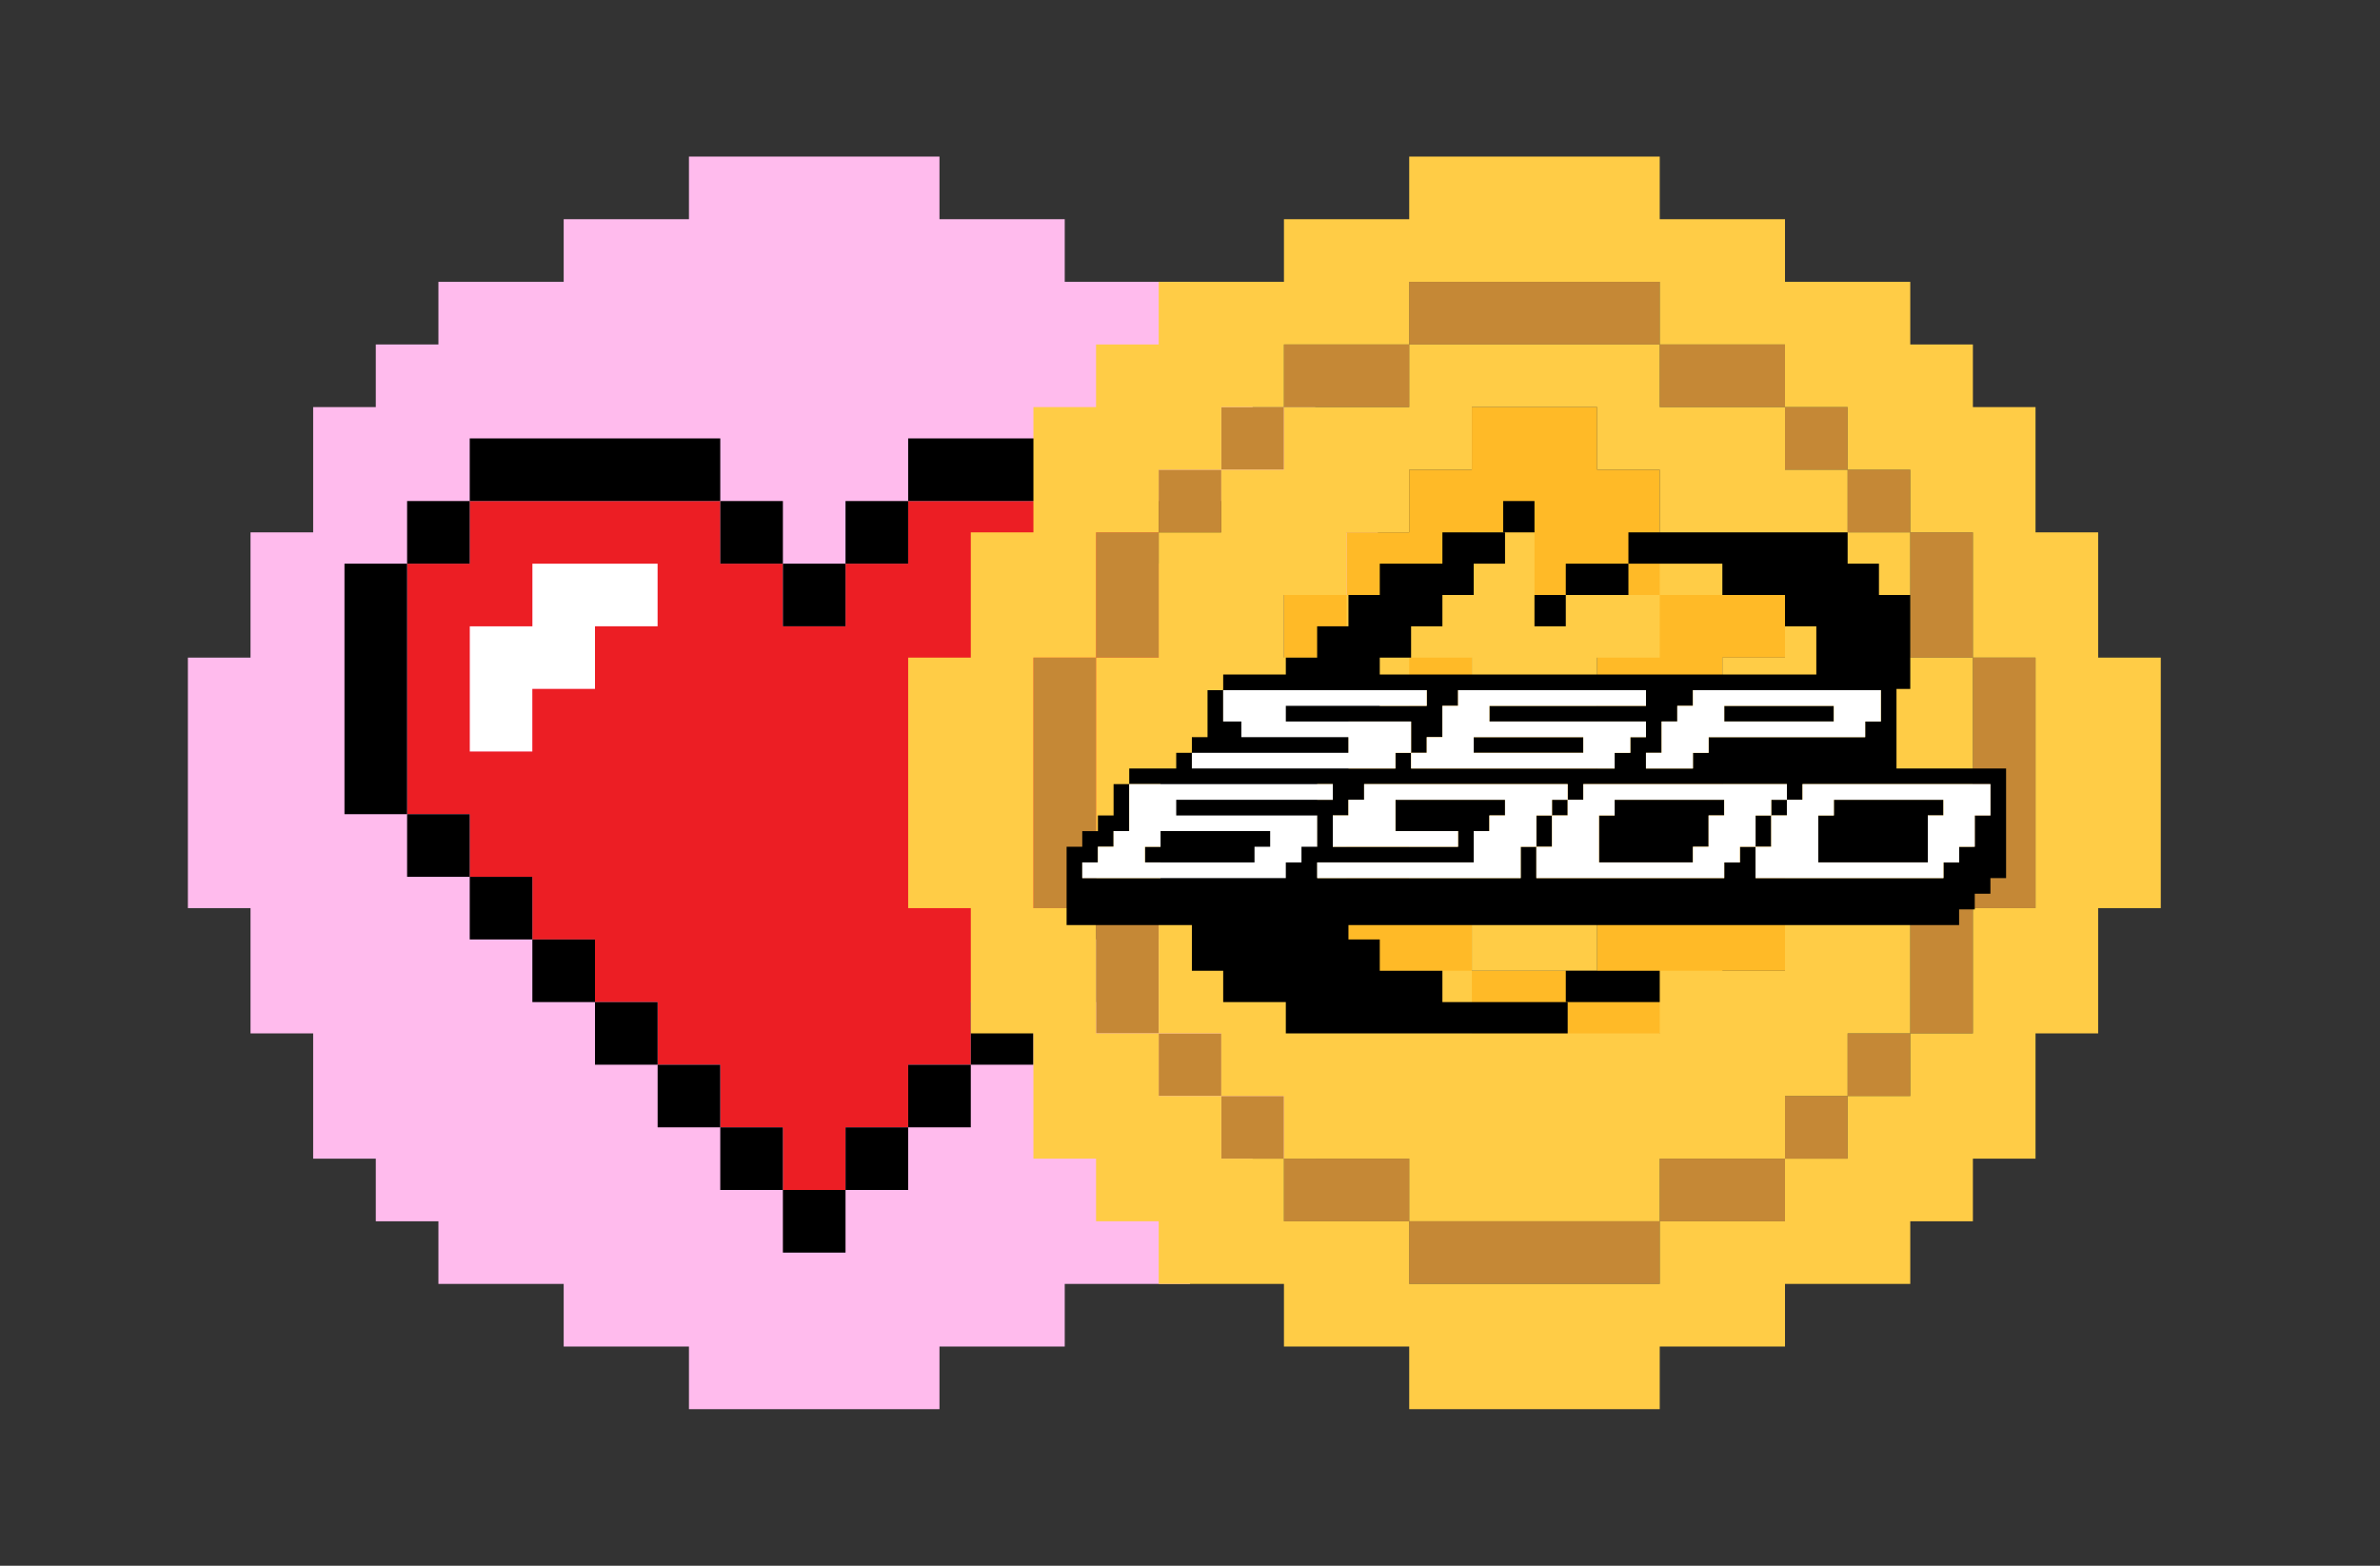 <?xml version="1.0" encoding="UTF-8"?><svg id="Layer_1" xmlns="http://www.w3.org/2000/svg" viewBox="0 0 38 25"><rect x="0" y="0" width="38" height="25" fill="#333333" stroke="none"/><defs><style>.cls-1{fill:#ec1e24;}.cls-2{fill:#fff;}.cls-3{fill:#ffba27;}.cls-4{fill:#ffcc46;}.cls-5{fill:#ffbbed;}.cls-6{fill:#c58836;}</style></defs><polygon class="cls-5" points="22 10.5 22 9.5 22 8.5 21 8.5 21 7.5 21 6.5 20 6.5 20 5.5 19 5.5 19 4.5 18 4.5 17 4.5 17 3.5 16 3.5 15 3.5 15 2.5 14 2.5 13 2.5 12 2.5 11 2.5 11 3.5 10 3.5 9 3.5 9 4.5 8 4.5 7 4.5 7 5.5 6 5.5 6 6.5 5 6.5 5 7.5 5 8.5 4 8.5 4 9.5 4 10.5 3 10.5 3 11.5 3 12.5 3 13.5 3 14.5 4 14.5 4 15.5 4 16.5 5 16.5 5 17.5 5 18.5 6 18.5 6 19.5 7 19.5 7 20.5 8 20.5 9 20.5 9 21.5 10 21.5 11 21.5 11 22.5 12 22.5 13 22.5 14 22.5 15 22.5 15 21.5 16 21.5 17 21.5 17 20.5 18 20.5 19 20.5 19 19.5 20 19.5 20 18.5 21 18.5 21 17.5 21 16.5 22 16.5 22 15.5 22 14.5 23 14.5 23 13.5 23 12.5 23 11.5 23 10.5 22 10.5"/><polygon class="cls-2" points="9.5 9 8.5 9 8.5 10 7.5 10 7.5 11 7.5 12 8.5 12 8.5 11 9.5 11 9.5 10 10.5 10 10.5 9 9.5 9"/><path class="cls-1" d="m18.5,9v-1h-4v1h-1v1h-1v-1h-1v-1h-4v1h-1v4h1v1h1v1h1v1h1v1h1v1h1v1h1v-1h1v-1h1v-1h1v-1h1v-1h1v-1h1v-4h-1Zm-11,2v-1h1v-1h2v1h-1v1h-1v1h-1v-1Z"/><polygon points="9.5 8 10.5 8 11.5 8 11.5 7 10.5 7 9.5 7 8.5 7 7.5 7 7.5 8 8.5 8 9.5 8"/><polygon points="16.5 8 17.5 8 18.5 8 18.5 7 17.5 7 16.5 7 15.5 7 14.5 7 14.5 8 15.5 8 16.5 8"/><rect x="6.5" y="8" width="1" height="1"/><rect x="11.5" y="8" width="1" height="1"/><rect x="13.5" y="8" width="1" height="1"/><rect x="18.5" y="8" width="1" height="1"/><rect x="12.5" y="9" width="1" height="1"/><polygon points="19.5 9 19.5 10 19.5 11 19.5 12 19.5 13 20.5 13 20.5 12 20.5 11 20.5 10 20.5 9 19.5 9"/><polygon points="6.5 11 6.5 10 6.5 9 5.5 9 5.5 10 5.5 11 5.5 12 5.5 13 6.5 13 6.5 12 6.5 11"/><rect x="6.5" y="13" width="1" height="1"/><rect x="18.5" y="13" width="1" height="1"/><rect x="7.5" y="14" width="1" height="1"/><rect x="17.5" y="14" width="1" height="1"/><rect x="8.5" y="15" width="1" height="1"/><rect x="16.5" y="15" width="1" height="1"/><rect x="9.5" y="16" width="1" height="1"/><rect x="15.5" y="16" width="1" height="1"/><rect x="10.5" y="17" width="1" height="1"/><rect x="14.5" y="17" width="1" height="1"/><rect x="11.5" y="18" width="1" height="1"/><rect x="13.5" y="18" width="1" height="1"/><rect x="12.5" y="19" width="1" height="1"/><rect class="cls-6" x="28.5" y="6.5" width="1" height="1"/><polygon class="cls-6" points="27.5 6.5 28.5 6.5 28.5 5.5 27.5 5.5 26.5 5.5 26.5 6.5 27.5 6.5"/><polygon class="cls-6" points="24.5 5.5 25.5 5.5 26.5 5.5 26.5 4.5 25.5 4.5 24.5 4.5 23.5 4.5 22.5 4.5 22.5 5.5 23.5 5.5 24.5 5.5"/><polygon class="cls-6" points="22.5 6.5 22.5 5.5 21.5 5.5 20.5 5.5 20.5 6.5 21.5 6.5 22.5 6.5"/><rect class="cls-6" x="19.5" y="6.5" width="1" height="1"/><polygon class="cls-6" points="31.5 10.5 31.5 11.5 31.5 12.5 31.5 13.5 31.5 14.5 32.5 14.5 32.5 13.5 32.5 12.5 32.5 11.5 32.5 10.5 31.5 10.5"/><rect class="cls-6" x="29.5" y="7.5" width="1" height="1"/><rect class="cls-6" x="18.5" y="7.5" width="1" height="1"/><polygon class="cls-6" points="30.5 10.5 31.5 10.5 31.5 9.5 31.5 8.5 30.5 8.5 30.5 9.5 30.5 10.5"/><polygon class="cls-6" points="18.5 9.5 18.5 8.5 17.5 8.5 17.5 9.5 17.5 10.5 18.5 10.5 18.5 9.5"/><polygon class="cls-6" points="17.5 12.5 17.5 11.5 17.5 10.5 16.5 10.5 16.5 11.5 16.5 12.5 16.5 13.5 16.5 14.5 17.5 14.5 17.5 13.5 17.5 12.5"/><polygon class="cls-6" points="30.5 15.5 30.5 16.5 31.5 16.5 31.5 15.5 31.5 14.5 30.5 14.5 30.5 15.5"/><polygon class="cls-6" points="18.5 14.5 17.5 14.5 17.5 15.5 17.5 16.5 18.5 16.5 18.5 15.5 18.5 14.5"/><rect class="cls-6" x="29.5" y="16.5" width="1" height="1"/><rect class="cls-6" x="18.5" y="16.5" width="1" height="1"/><rect class="cls-6" x="28.5" y="17.5" width="1" height="1"/><rect class="cls-6" x="19.5" y="17.5" width="1" height="1"/><polygon class="cls-6" points="26.5 18.5 26.5 19.5 27.5 19.5 28.5 19.5 28.5 18.5 27.5 18.5 26.5 18.5"/><polygon class="cls-6" points="21.5 18.5 20.5 18.5 20.5 19.5 21.5 19.5 22.5 19.5 22.5 18.5 21.5 18.5"/><polygon class="cls-6" points="24.5 19.5 23.5 19.5 22.5 19.5 22.5 20.5 23.5 20.5 24.5 20.5 25.5 20.5 26.5 20.5 26.5 19.5 25.5 19.5 24.5 19.5"/><polygon class="cls-3" points="24.5 11.5 23.5 11.5 23.5 10.5 23.5 9.5 24.5 9.5 25.5 9.5 25.5 10.5 25.5 11.5 26.5 11.5 27.5 11.5 27.5 10.5 28.5 10.5 28.5 9.5 27.5 9.5 27.5 8.5 26.5 8.5 26.5 7.5 25.5 7.5 25.5 6.5 24.5 6.5 23.5 6.5 23.5 7.5 22.5 7.5 22.5 8.5 21.5 8.5 21.5 9.5 20.5 9.5 20.5 10.5 20.5 11.5 21.5 11.5 21.5 12.5 22.5 12.5 22.5 13.5 23.5 13.5 24.5 13.5 24.5 14.5 25.5 14.5 25.5 15.5 24.5 15.5 23.5 15.5 23.5 14.5 22.5 14.5 22.5 13.5 21.5 13.5 20.5 13.5 20.5 14.5 20.5 15.5 21.5 15.5 21.5 16.5 22.5 16.5 22.5 17.5 23.5 17.5 23.5 18.5 24.5 18.5 25.5 18.5 25.5 17.5 26.5 17.5 26.5 16.5 27.5 16.5 27.5 15.5 28.5 15.5 28.5 14.5 28.5 13.5 27.5 13.5 27.5 12.5 26.5 12.5 25.5 12.5 25.5 11.5 24.5 11.5"/><path class="cls-4" d="m33.5,10.5v-2h-1v-2h-1v-1h-1v-1h-2v-1h-2v-1h-4v1h-2v1h-2v1h-1v1h-1v2h-1v2h-1v4h1v2h1v2h1v1h1v1h2v1h2v1h4v-1h2v-1h2v-1h1v-1h1v-2h1v-2h1v-4h-1Zm-2,4v2h-1v1h-1v1h-1v1h-2v1h-4v-1h-2v-1h-1v-1h-1v-1h-1v-2h-1v-4h1v-2h1v-1h1v-1h1v-1h2v-1h4v1h2v1h1v1h1v1h1v2h1v4h-1Z"/><path class="cls-4" d="m31.5,12.5v-2h-1v-2h-1v-1h-1v-1h-2v-1h-4v1h-2v1h-1v1h-1v2h-1v4h1v2h1v1h1v1h2v1h4v-1h2v-1h1v-1h1v-2h1v-2Zm-8-5v-1h2v1h1v2h2v1h-1v1h-2v1h2v1h1v2h-2v1h-3v-1h-2v-2h1v-1h-1v-1h1v-1h1v1h2v-1h1v-1h-2v-1h-1v1h-2v1h-1v-1h1v-1h1v-1h1Z"/><polygon class="cls-4" points="25.5 15.5 25.5 14.5 24.5 14.5 24.5 13.5 23.5 13.5 22.5 13.5 22.5 14.5 23.5 14.5 23.5 15.5 24.5 15.5 25.5 15.5"/><rect x="24" y="8" width=".5" height=".5"/><rect x="24.5" y="9.5" width=".5" height=".5"/><polygon points="25 9 25 9.5 25.5 9.5 26 9.5 26 9 25.5 9 25 9"/><polygon points="30 9.5 30 9 29.5 9 29.5 8.5 29 8.5 28.5 8.5 28 8.5 27.5 8.5 27 8.5 26.5 8.5 26 8.5 26 9 26.5 9 27 9 27.5 9 27.5 9.5 28 9.5 28.5 9.5 28.5 10 29 10 29 10.5 29 11 29.5 11 30 11 30.5 11 30.5 10.5 30.5 10 30.5 9.5 30 9.5"/><polygon points="25.5 15.5 25 15.5 25 16 25.5 16 26 16 26.5 16 26.5 15.5 26 15.5 25.5 15.5"/><polygon points="24.03 16 23.53 16 23.03 16 23.03 15.5 22.53 15.5 22.03 15.5 22.03 15 21.53 15 21.53 14.5 21.03 14.5 21.03 14 21.03 13.5 21.03 13 21.03 12.5 21.53 12.5 21.53 12 21.53 11.5 22.03 11.5 22.03 11 22.03 10.5 22.53 10.5 22.53 10 23.03 10 23.03 9.5 23.53 9.5 23.53 9 24.03 9 24.03 8.5 23.53 8.5 23.03 8.5 23.03 9 22.53 9 22.03 9 22.03 9.5 21.53 9.5 21.53 10 21.03 10 21.03 10.5 20.53 10.5 20.53 11 20.03 11 19.53 11 19.53 11.5 19.53 12 19.03 12 19.03 12.5 18.53 12.5 18.53 13 18.53 13.5 18.53 14 18.53 14.5 19.03 14.5 19.03 15 19.03 15.5 19.53 15.5 19.53 16 20.03 16 20.53 16 20.53 16.5 21.03 16.5 21.53 16.5 22.03 16.5 22.53 16.5 23.03 16.5 23.53 16.5 24.03 16.5 24.53 16.5 25.03 16.5 25.03 16 24.53 16 24.03 16"/><polygon points="28.03 11.52 28.28 11.52 28.53 11.52 28.78 11.52 29.03 11.52 29.28 11.52 29.28 11.27 29.03 11.27 28.78 11.27 28.53 11.27 28.28 11.27 28.03 11.27 27.78 11.27 27.53 11.27 27.53 11.52 27.78 11.52 28.03 11.52"/><polygon points="24.03 12.02 24.28 12.02 24.53 12.02 24.78 12.02 25.03 12.02 25.28 12.02 25.28 11.77 25.03 11.77 24.78 11.77 24.53 11.77 24.28 11.77 24.03 11.77 23.78 11.77 23.53 11.77 23.53 12.02 23.78 12.02 24.03 12.02"/><rect x="24.78" y="12.77" width=".25" height=".25"/><polygon points="27.03 12.77 26.78 12.77 26.53 12.77 26.28 12.77 26.03 12.77 25.78 12.77 25.78 13.02 25.53 13.02 25.53 13.27 25.53 13.52 25.53 13.77 25.78 13.77 26.03 13.77 26.28 13.77 26.53 13.77 26.78 13.77 27.03 13.77 27.03 13.52 27.28 13.52 27.28 13.27 27.28 13.02 27.53 13.02 27.53 12.77 27.28 12.77 27.03 12.77"/><rect x="28.28" y="12.77" width=".25" height=".25"/><polygon points="24.78 13.27 24.78 13.02 24.53 13.02 24.53 13.27 24.53 13.52 24.78 13.52 24.78 13.27"/><polygon points="28.28 13.27 28.28 13.02 28.03 13.02 28.03 13.27 28.03 13.52 28.28 13.52 28.28 13.27"/><polygon points="19.53 12.02 19.78 12.02 20.03 12.02 20.28 12.02 20.53 12.02 20.78 12.02 21.03 12.02 21.28 12.02 21.53 12.02 21.53 11.77 21.28 11.77 21.03 11.77 20.78 11.77 20.53 11.77 20.28 11.77 20.28 11.52 20.03 11.52 19.78 11.52 19.53 11.52 19.53 11.27 19.53 11.02 19.28 11.02 19.28 11.27 19.28 11.52 19.28 11.77 19.03 11.77 19.03 12.02 19.28 12.02 19.53 12.02"/><polygon points="18.78 13.77 19.03 13.77 19.28 13.77 19.53 13.77 19.78 13.77 20.03 13.77 20.03 13.52 20.28 13.52 20.28 13.27 20.03 13.27 19.78 13.27 19.53 13.27 19.28 13.27 19.03 13.27 18.78 13.27 18.53 13.27 18.53 13.52 18.28 13.52 18.28 13.77 18.53 13.77 18.78 13.77"/><polygon points="30.53 12.77 30.28 12.77 30.03 12.77 29.78 12.77 29.53 12.77 29.28 12.77 29.28 13.02 29.03 13.02 29.03 13.27 29.03 13.52 29.03 13.77 29.28 13.77 29.53 13.77 29.78 13.77 30.03 13.77 30.28 13.77 30.53 13.77 30.78 13.77 30.78 13.52 30.78 13.27 30.78 13.02 31.03 13.02 31.03 12.77 30.78 12.77 30.53 12.77"/><path d="m31.78,12.27h-1.5v-1.5h-10.75v.25h3.25v.25h-2.25v.25h2v.5h.25v-.25h.25v-.5h.25v-.25h3v.25h-2.5v.25h2.5v.25h-.25v.25h-.25v.25h-3.25v-.25h-.25v.25h-3.25v-.25h-.25v.25h-.75v.25h3.25v.25h-2.5v.25h2.25v.5h-.25v.25h-.25v.25h-3.25v-.25h.25v-.25h.25v-.25h.25v-.75h-.25v.5h-.25v.25h-.25v.25h-.25v1.25h14.25v-.25h.25v-.25h.25v-.25h.25v-1.75h-.25Zm-5.25-.25v-.5h.25v-.25h.25v-.25h3v.5h-.25v.25h-2.5v.25h-.25v.25h-.75v-.25h.25Zm5.25.75v.25h-.25v.5h-.25v.25h-.25v.25h-3v-.5h-.25v.25h-.25v.25h-3v-.5h-.25v.5h-3.25v-.25h2.5v-.5h.25v-.25h.25v-.25h-1.75v.5h1v.25h-2v-.5h.25v-.25h.25v-.25h3.25v.25h.25v-.25h3.25v.25h.25v-.25h3v.25Z"/><path class="cls-2" d="m22.78,12.27h3v-.25h.25v-.25h.25v-.25h-2.5v-.25h2.5v-.25h-3v.25h-.25v.5h-.25v.25h-.25v.25h.25Zm1.25-.5h1.25v.25h-1.75v-.25h.5Z"/><path class="cls-2" d="m26.28,12.27h.75v-.25h.25v-.25h2.5v-.25h.25v-.5h-3v.25h-.25v.25h-.25v.5h-.25v.25Zm1.5-1h1.5v.25h-1.75v-.25h.25Z"/><polygon class="cls-2" points="24.53 13.02 24.78 13.02 24.78 12.77 25.03 12.77 25.03 12.52 24.78 12.52 24.53 12.52 24.28 12.52 24.03 12.52 23.78 12.52 23.53 12.52 23.28 12.52 23.03 12.52 22.78 12.52 22.53 12.52 22.28 12.52 22.03 12.52 21.78 12.52 21.78 12.77 21.53 12.77 21.53 13.02 21.28 13.02 21.28 13.27 21.28 13.52 21.53 13.52 21.78 13.52 22.03 13.52 22.28 13.52 22.53 13.52 22.78 13.52 23.03 13.52 23.28 13.52 23.28 13.27 23.03 13.27 22.78 13.27 22.53 13.27 22.28 13.27 22.28 13.02 22.28 12.77 22.53 12.77 22.78 12.77 23.03 12.77 23.28 12.77 23.53 12.77 23.78 12.77 24.03 12.77 24.03 13.02 23.78 13.02 23.78 13.27 23.53 13.27 23.53 13.52 23.53 13.77 23.28 13.77 23.03 13.77 22.78 13.77 22.53 13.77 22.28 13.77 22.03 13.77 21.78 13.77 21.53 13.77 21.28 13.77 21.03 13.77 21.03 14.02 21.28 14.02 21.53 14.02 21.78 14.02 22.03 14.02 22.28 14.02 22.53 14.02 22.78 14.02 23.03 14.02 23.28 14.02 23.53 14.02 23.78 14.02 24.03 14.02 24.28 14.02 24.28 13.77 24.28 13.52 24.53 13.52 24.53 13.27 24.53 13.02"/><path class="cls-2" d="m28.03,13.02h.25v-.25h.25v-.25h-3.25v.25h-.25v.25h-.25v.5h-.25v.5h3v-.25h.25v-.25h.25v-.5Zm-1.25.75h-1.25v-.75h.25v-.25h1.75v.25h-.25v.5h-.25v.25h-.25Z"/><path class="cls-2" d="m21.03,13.27v-.25h-2.25v-.25h2.5v-.25h-3.25v.75h-.25v.25h-.25v.25h-.25v.25h3.25v-.25h.25v-.25h.25v-.25Zm-1.25.5h-1.5v-.25h.25v-.25h1.75v.25h-.25v.25h-.25Z"/><path class="cls-2" d="m31.53,12.52h-2.75v.25h-.25v.25h-.25v.5h-.25v.5h3v-.25h.25v-.25h.25v-.5h.25v-.5h-.25Zm-1,1.25h-1.5v-.75h.25v-.25h1.75v.25h-.25v.75h-.25Z"/><polygon class="cls-2" points="22.53 11.02 22.28 11.02 22.03 11.02 21.78 11.02 21.53 11.02 21.28 11.02 21.03 11.02 20.78 11.02 20.53 11.02 20.28 11.02 20.03 11.02 19.78 11.02 19.53 11.02 19.53 11.27 19.53 11.52 19.78 11.52 19.82 11.52 19.82 11.77 20.28 11.77 20.36 11.77 20.53 11.77 20.78 11.77 21.03 11.77 21.28 11.77 21.53 11.77 21.53 12.02 21.28 12.02 21.03 12.02 20.78 12.02 20.53 12.02 20.28 12.02 20.03 12.02 19.78 12.02 19.53 12.02 19.28 12.02 19.03 12.02 19.03 12.27 19.28 12.27 19.53 12.27 19.78 12.27 20.03 12.27 20.28 12.27 20.53 12.27 20.78 12.27 21.03 12.27 21.28 12.27 21.53 12.27 21.78 12.27 22.03 12.27 22.28 12.27 22.28 12.02 22.53 12.02 22.53 11.77 22.53 11.52 22.28 11.52 22.03 11.52 21.78 11.52 21.53 11.52 21.28 11.52 21.03 11.52 20.78 11.52 20.53 11.52 20.53 11.27 20.78 11.27 21.03 11.27 21.28 11.27 21.53 11.27 21.78 11.27 22.03 11.27 22.28 11.27 22.53 11.27 22.78 11.27 22.78 11.02 22.53 11.02"/></svg>